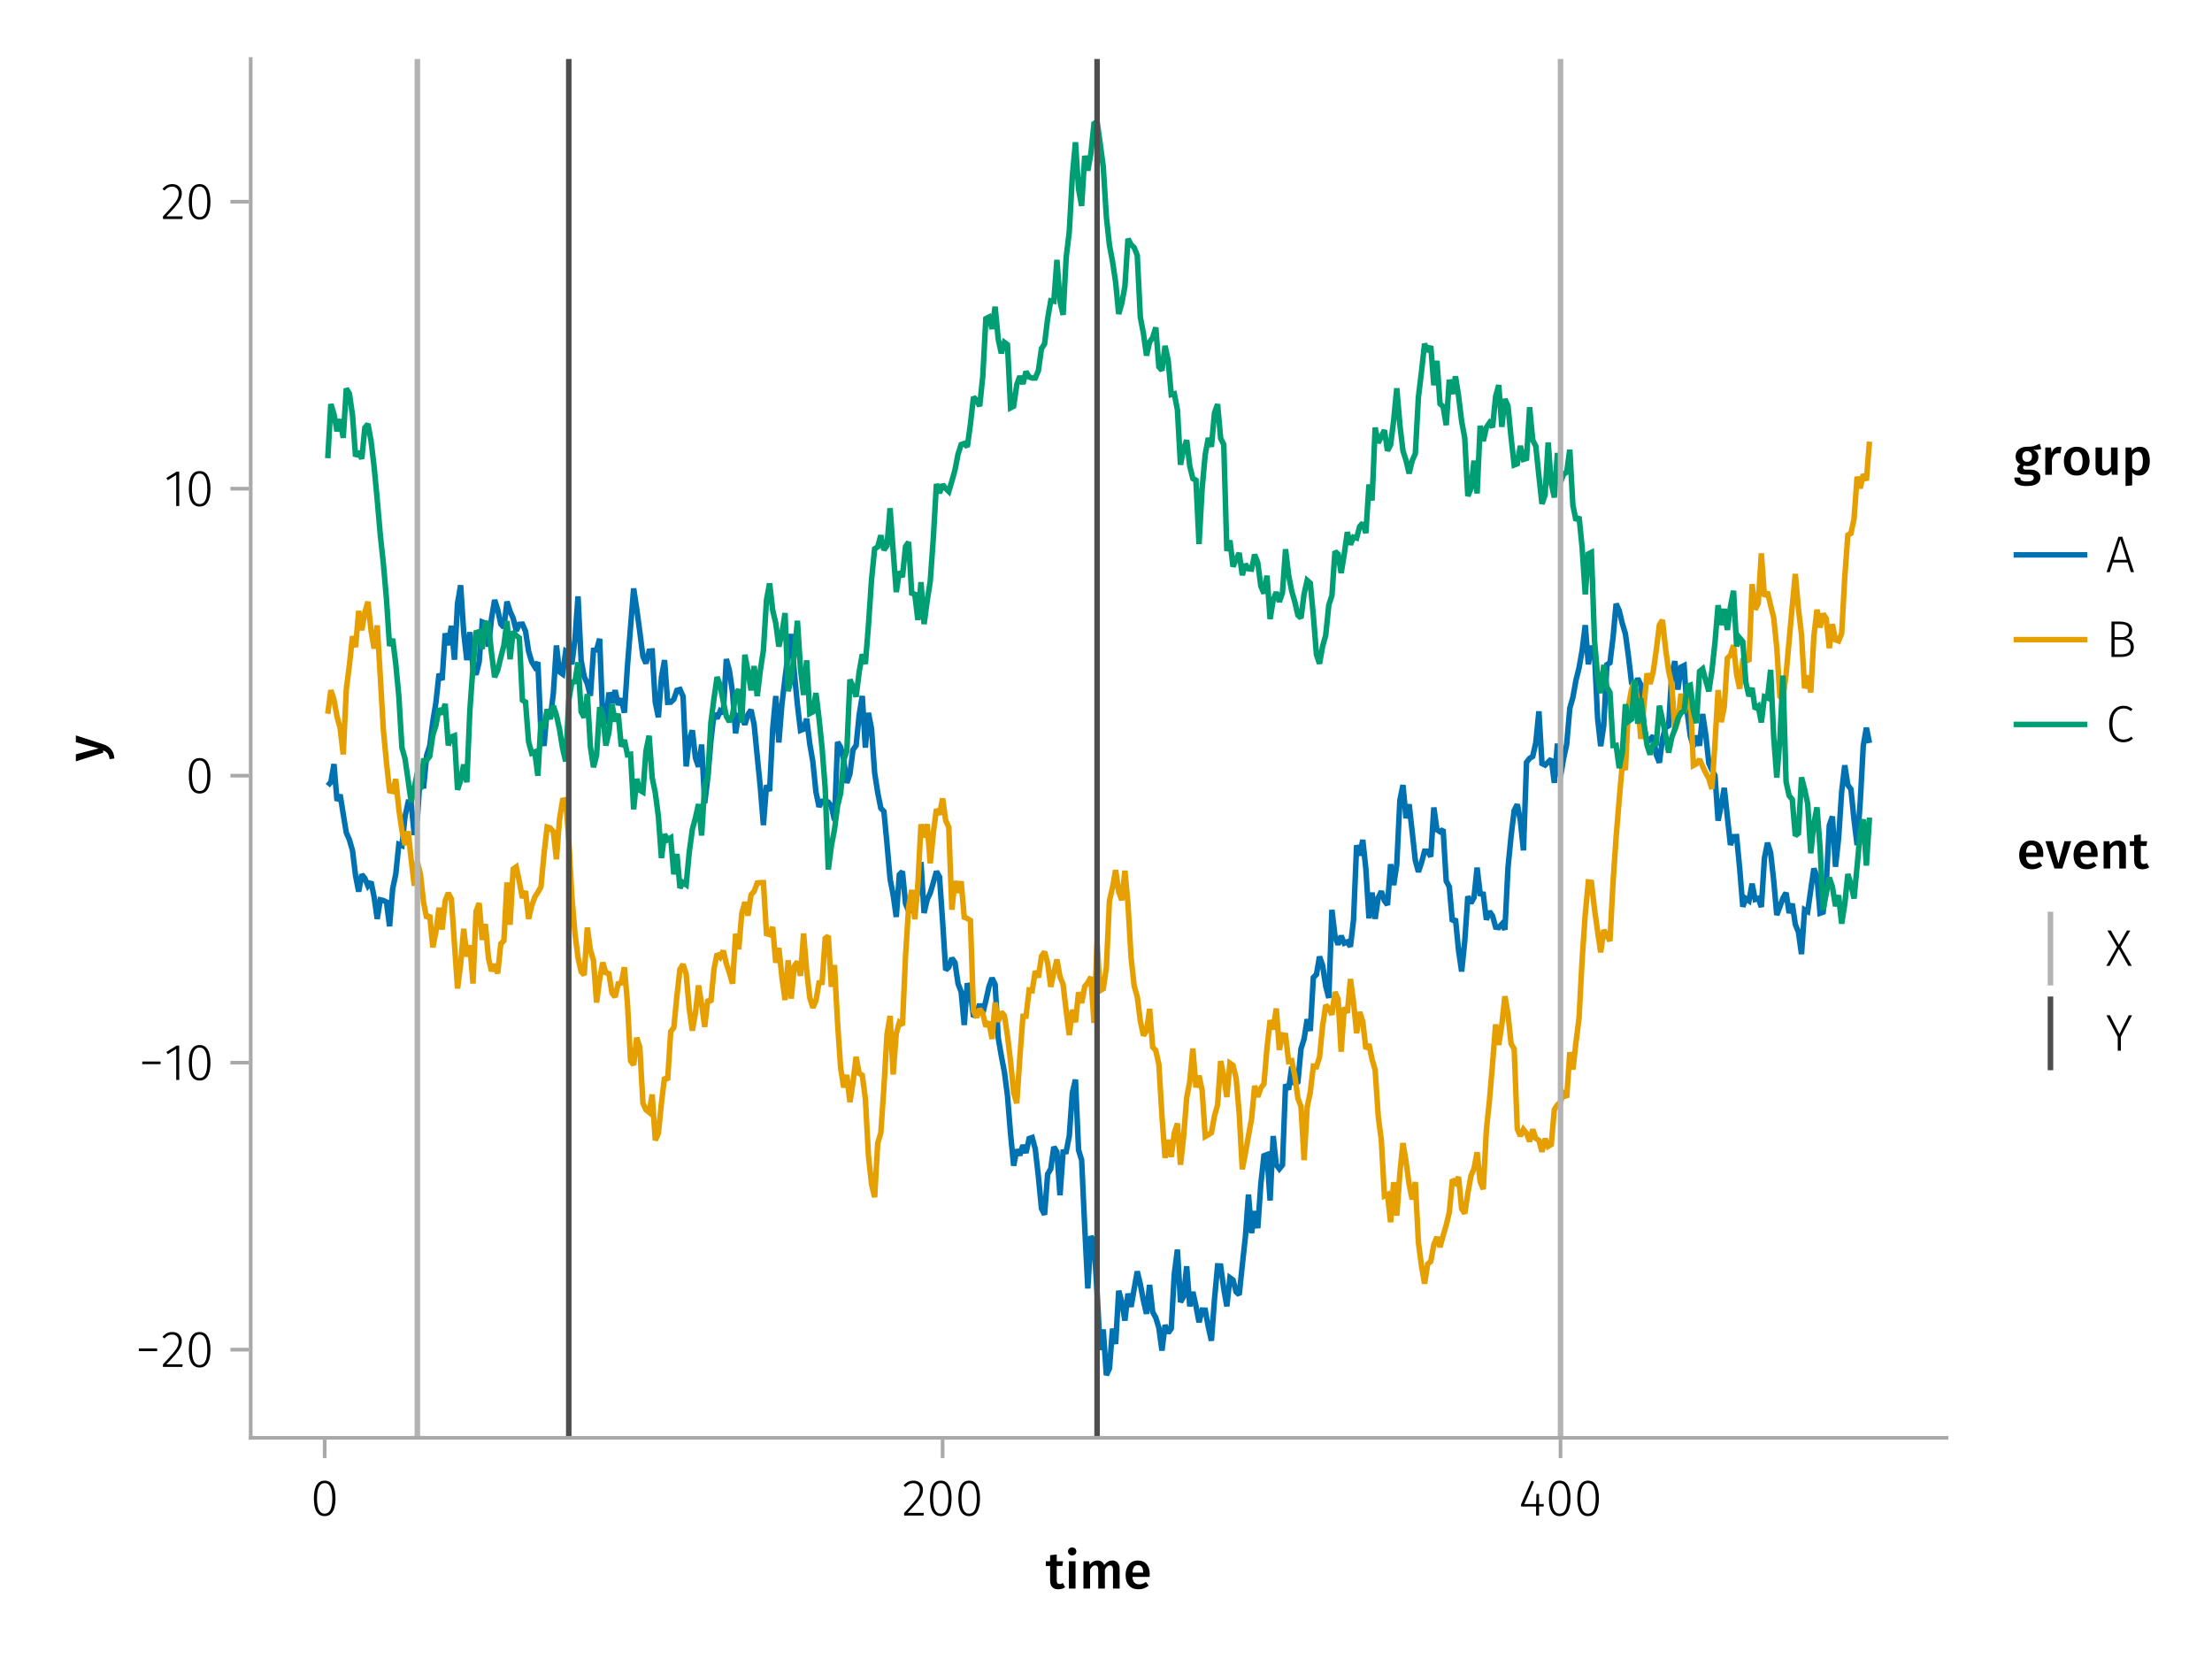 <?xml version="1.0" encoding="UTF-8"?>
<svg xmlns="http://www.w3.org/2000/svg" xmlns:xlink="http://www.w3.org/1999/xlink" width="600" height="450" viewBox="0 0 600 450">
<defs>
<g>
<g id="glyph-0-0-689f3e39">
<path d="M 5.312 -0.344 C 5.051 -0.156 4.758 -0.02 4.438 0.062 C 4.125 0.156 3.797 0.203 3.453 0.203 C 2.723 0.203 2.172 0 1.797 -0.406 C 1.422 -0.812 1.234 -1.414 1.234 -2.219 L 1.234 -6.125 L 0.062 -6.125 L 0.062 -7.406 L 1.234 -7.406 L 1.234 -9.047 L 3.031 -9.25 L 3.031 -7.406 L 4.75 -7.406 L 4.562 -6.125 L 3.031 -6.125 L 3.031 -2.25 C 3.031 -1.883 3.094 -1.625 3.219 -1.469 C 3.344 -1.312 3.539 -1.234 3.812 -1.234 C 4.082 -1.234 4.375 -1.32 4.688 -1.5 Z M 5.312 -0.344 "/>
</g>
<g id="glyph-1-0-689f3e39">
<path d="M 2.875 -7.406 L 2.875 0 L 1.078 0 L 1.078 -7.406 Z M 1.969 -11.156 C 2.301 -11.156 2.57 -11.051 2.781 -10.844 C 2.988 -10.633 3.094 -10.375 3.094 -10.062 C 3.094 -9.758 2.988 -9.504 2.781 -9.297 C 2.57 -9.086 2.301 -8.984 1.969 -8.984 C 1.633 -8.984 1.363 -9.086 1.156 -9.297 C 0.945 -9.504 0.844 -9.758 0.844 -10.062 C 0.844 -10.375 0.945 -10.633 1.156 -10.844 C 1.363 -11.051 1.633 -11.156 1.969 -11.156 Z M 1.969 -11.156 "/>
</g>
<g id="glyph-2-0-689f3e39">
<path d="M 8.938 -7.609 C 9.531 -7.609 10.004 -7.406 10.359 -7 C 10.711 -6.594 10.891 -6.047 10.891 -5.359 L 10.891 0 L 9.094 0 L 9.094 -5.078 C 9.094 -5.867 8.82 -6.266 8.281 -6.266 C 8 -6.266 7.75 -6.172 7.531 -5.984 C 7.32 -5.805 7.109 -5.531 6.891 -5.156 L 6.891 0 L 5.094 0 L 5.094 -5.078 C 5.094 -5.867 4.82 -6.266 4.281 -6.266 C 3.988 -6.266 3.734 -6.172 3.516 -5.984 C 3.305 -5.805 3.094 -5.531 2.875 -5.156 L 2.875 0 L 1.078 0 L 1.078 -7.406 L 2.625 -7.406 L 2.766 -6.438 C 3.328 -7.219 4.039 -7.609 4.906 -7.609 C 5.344 -7.609 5.719 -7.5 6.031 -7.281 C 6.344 -7.062 6.566 -6.758 6.703 -6.375 C 7.004 -6.77 7.332 -7.07 7.688 -7.281 C 8.051 -7.5 8.469 -7.609 8.938 -7.609 Z M 8.938 -7.609 "/>
</g>
<g id="glyph-2-1-689f3e39">
<path d="M 7.156 -3.875 C 7.156 -3.781 7.141 -3.539 7.109 -3.156 L 2.469 -3.156 C 2.52 -2.438 2.703 -1.922 3.016 -1.609 C 3.336 -1.297 3.758 -1.141 4.281 -1.141 C 4.613 -1.141 4.922 -1.191 5.203 -1.297 C 5.492 -1.41 5.801 -1.582 6.125 -1.812 L 6.875 -0.781 C 6.051 -0.125 5.133 0.203 4.125 0.203 C 3 0.203 2.129 -0.141 1.516 -0.828 C 0.91 -1.516 0.609 -2.457 0.609 -3.656 C 0.609 -4.406 0.738 -5.082 1 -5.688 C 1.258 -6.289 1.633 -6.758 2.125 -7.094 C 2.625 -7.438 3.211 -7.609 3.891 -7.609 C 4.93 -7.609 5.734 -7.281 6.297 -6.625 C 6.867 -5.969 7.156 -5.051 7.156 -3.875 Z M 5.375 -4.391 C 5.375 -5.691 4.895 -6.344 3.938 -6.344 C 3.5 -6.344 3.156 -6.18 2.906 -5.859 C 2.656 -5.535 2.508 -5.02 2.469 -4.312 L 5.375 -4.312 Z M 5.375 -4.391 "/>
</g>
<g id="glyph-3-0-689f3e39">
<path d="M 3.844 -9.469 C 4.812 -9.469 5.539 -9.055 6.031 -8.234 C 6.531 -7.422 6.781 -6.223 6.781 -4.641 C 6.781 -3.078 6.531 -1.883 6.031 -1.062 C 5.531 -0.25 4.801 0.156 3.844 0.156 C 2.883 0.156 2.156 -0.25 1.656 -1.062 C 1.164 -1.883 0.922 -3.082 0.922 -4.656 C 0.922 -6.238 1.164 -7.438 1.656 -8.25 C 2.156 -9.062 2.883 -9.469 3.844 -9.469 Z M 3.844 -8.797 C 2.457 -8.797 1.766 -7.414 1.766 -4.656 C 1.766 -1.895 2.457 -0.516 3.844 -0.516 C 4.531 -0.516 5.047 -0.848 5.391 -1.516 C 5.742 -2.191 5.922 -3.234 5.922 -4.641 C 5.922 -6.055 5.742 -7.102 5.391 -7.781 C 5.047 -8.457 4.531 -8.797 3.844 -8.797 Z M 3.844 -8.797 "/>
</g>
<g id="glyph-4-0-689f3e39">
<path d="M 3.156 -9.469 C 3.938 -9.469 4.555 -9.238 5.016 -8.781 C 5.484 -8.32 5.719 -7.734 5.719 -7.016 C 5.719 -6.41 5.586 -5.844 5.328 -5.312 C 5.078 -4.781 4.68 -4.195 4.141 -3.562 C 3.609 -2.926 2.742 -1.977 1.547 -0.719 L 5.969 -0.719 L 5.859 0 L 0.609 0 L 0.609 -0.688 C 1.879 -2.051 2.789 -3.062 3.344 -3.719 C 3.906 -4.375 4.301 -4.941 4.531 -5.422 C 4.758 -5.898 4.875 -6.414 4.875 -6.969 C 4.875 -7.52 4.711 -7.957 4.391 -8.281 C 4.066 -8.613 3.641 -8.781 3.109 -8.781 C 2.68 -8.781 2.301 -8.691 1.969 -8.516 C 1.633 -8.336 1.316 -8.07 1.016 -7.719 L 0.469 -8.141 C 0.832 -8.586 1.234 -8.922 1.672 -9.141 C 2.109 -9.359 2.602 -9.469 3.156 -9.469 Z M 3.156 -9.469 "/>
</g>
<g id="glyph-4-1-689f3e39">
<path d="M 3.844 -9.469 C 4.812 -9.469 5.539 -9.055 6.031 -8.234 C 6.531 -7.422 6.781 -6.223 6.781 -4.641 C 6.781 -3.078 6.531 -1.883 6.031 -1.062 C 5.531 -0.25 4.801 0.156 3.844 0.156 C 2.883 0.156 2.156 -0.25 1.656 -1.062 C 1.164 -1.883 0.922 -3.082 0.922 -4.656 C 0.922 -6.238 1.164 -7.438 1.656 -8.25 C 2.156 -9.062 2.883 -9.469 3.844 -9.469 Z M 3.844 -8.797 C 2.457 -8.797 1.766 -7.414 1.766 -4.656 C 1.766 -1.895 2.457 -0.516 3.844 -0.516 C 4.531 -0.516 5.047 -0.848 5.391 -1.516 C 5.742 -2.191 5.922 -3.234 5.922 -4.641 C 5.922 -6.055 5.742 -7.102 5.391 -7.781 C 5.047 -8.457 4.531 -8.797 3.844 -8.797 Z M 3.844 -8.797 "/>
</g>
<g id="glyph-4-2-689f3e39">
<path d="M 7.125 -9.594 L 4.094 -3.75 L 4.094 0 L 3.25 0 L 3.25 -3.734 L 0.188 -9.594 L 1.125 -9.594 L 3.703 -4.5 L 6.234 -9.594 Z M 7.125 -9.594 "/>
</g>
<g id="glyph-5-0-689f3e39">
<path d="M 3.844 -9.469 C 4.812 -9.469 5.539 -9.055 6.031 -8.234 C 6.531 -7.422 6.781 -6.223 6.781 -4.641 C 6.781 -3.078 6.531 -1.883 6.031 -1.062 C 5.531 -0.25 4.801 0.156 3.844 0.156 C 2.883 0.156 2.156 -0.25 1.656 -1.062 C 1.164 -1.883 0.922 -3.082 0.922 -4.656 C 0.922 -6.238 1.164 -7.438 1.656 -8.25 C 2.156 -9.062 2.883 -9.469 3.844 -9.469 Z M 3.844 -8.797 C 2.457 -8.797 1.766 -7.414 1.766 -4.656 C 1.766 -1.895 2.457 -0.516 3.844 -0.516 C 4.531 -0.516 5.047 -0.848 5.391 -1.516 C 5.742 -2.191 5.922 -3.234 5.922 -4.641 C 5.922 -6.055 5.742 -7.102 5.391 -7.781 C 5.047 -8.457 4.531 -8.797 3.844 -8.797 Z M 3.844 -8.797 "/>
</g>
<g id="glyph-6-0-689f3e39">
<path d="M 6.766 -3.125 L 6.766 -2.453 L 5.5 -2.453 L 5.5 0 L 4.703 0 L 4.703 -2.453 L 0.625 -2.453 L 0.625 -3.047 L 3.469 -9.469 L 4.156 -9.188 L 1.5 -3.125 L 4.703 -3.125 L 4.797 -5.859 L 5.5 -5.859 L 5.5 -3.125 Z M 6.766 -3.125 "/>
</g>
<g id="glyph-6-1-689f3e39">
<path d="M 3.844 -9.469 C 4.812 -9.469 5.539 -9.055 6.031 -8.234 C 6.531 -7.422 6.781 -6.223 6.781 -4.641 C 6.781 -3.078 6.531 -1.883 6.031 -1.062 C 5.531 -0.25 4.801 0.156 3.844 0.156 C 2.883 0.156 2.156 -0.25 1.656 -1.062 C 1.164 -1.883 0.922 -3.082 0.922 -4.656 C 0.922 -6.238 1.164 -7.438 1.656 -8.25 C 2.156 -9.062 2.883 -9.469 3.844 -9.469 Z M 3.844 -8.797 C 2.457 -8.797 1.766 -7.414 1.766 -4.656 C 1.766 -1.895 2.457 -0.516 3.844 -0.516 C 4.531 -0.516 5.047 -0.848 5.391 -1.516 C 5.742 -2.191 5.922 -3.234 5.922 -4.641 C 5.922 -6.055 5.742 -7.102 5.391 -7.781 C 5.047 -8.457 4.531 -8.797 3.844 -8.797 Z M 3.844 -8.797 "/>
</g>
<g id="glyph-7-0-689f3e39">
<path d="M 0.031 -4.656 C 0.945 -4.363 1.656 -3.91 2.156 -3.297 C 2.664 -2.691 2.961 -1.863 3.047 -0.812 L 1.75 -0.625 C 1.676 -1.113 1.57 -1.504 1.438 -1.797 C 1.301 -2.086 1.117 -2.32 0.891 -2.5 C 0.672 -2.676 0.375 -2.844 0 -3 L 0 -2.375 L -7.406 -0.031 L -7.406 -1.938 L -1.188 -3.547 L -7.406 -5.219 L -7.406 -7.062 Z M 0.031 -4.656 "/>
</g>
<g id="glyph-8-0-689f3e39">
<path d="M 0.969 -4.281 L 0.969 -5 L 5.938 -5 L 5.938 -4.281 Z M 0.969 -4.281 "/>
</g>
<g id="glyph-8-1-689f3e39">
<path d="M 3.156 -9.469 C 3.938 -9.469 4.555 -9.238 5.016 -8.781 C 5.484 -8.32 5.719 -7.734 5.719 -7.016 C 5.719 -6.41 5.586 -5.844 5.328 -5.312 C 5.078 -4.781 4.68 -4.195 4.141 -3.562 C 3.609 -2.926 2.742 -1.977 1.547 -0.719 L 5.969 -0.719 L 5.859 0 L 0.609 0 L 0.609 -0.688 C 1.879 -2.051 2.789 -3.062 3.344 -3.719 C 3.906 -4.375 4.301 -4.941 4.531 -5.422 C 4.758 -5.898 4.875 -6.414 4.875 -6.969 C 4.875 -7.52 4.711 -7.957 4.391 -8.281 C 4.066 -8.613 3.641 -8.781 3.109 -8.781 C 2.68 -8.781 2.301 -8.691 1.969 -8.516 C 1.633 -8.336 1.316 -8.07 1.016 -7.719 L 0.469 -8.141 C 0.832 -8.586 1.234 -8.922 1.672 -9.141 C 2.109 -9.359 2.602 -9.469 3.156 -9.469 Z M 3.156 -9.469 "/>
</g>
<g id="glyph-8-2-689f3e39">
<path d="M 4.094 -9.312 L 4.094 0 L 3.281 0 L 3.281 -8.406 L 0.984 -6.984 L 0.609 -7.594 L 3.391 -9.312 Z M 4.094 -9.312 "/>
</g>
<g id="glyph-9-0-689f3e39">
<path d="M 4.094 -9.312 L 4.094 0 L 3.281 0 L 3.281 -8.406 L 0.984 -6.984 L 0.609 -7.594 L 3.391 -9.312 Z M 4.094 -9.312 "/>
</g>
<g id="glyph-10-0-689f3e39">
<path d="M 3.844 -9.469 C 4.812 -9.469 5.539 -9.055 6.031 -8.234 C 6.531 -7.422 6.781 -6.223 6.781 -4.641 C 6.781 -3.078 6.531 -1.883 6.031 -1.062 C 5.531 -0.25 4.801 0.156 3.844 0.156 C 2.883 0.156 2.156 -0.25 1.656 -1.062 C 1.164 -1.883 0.922 -3.082 0.922 -4.656 C 0.922 -6.238 1.164 -7.438 1.656 -8.25 C 2.156 -9.062 2.883 -9.469 3.844 -9.469 Z M 3.844 -8.797 C 2.457 -8.797 1.766 -7.414 1.766 -4.656 C 1.766 -1.895 2.457 -0.516 3.844 -0.516 C 4.531 -0.516 5.047 -0.848 5.391 -1.516 C 5.742 -2.191 5.922 -3.234 5.922 -4.641 C 5.922 -6.055 5.742 -7.102 5.391 -7.781 C 5.047 -8.457 4.531 -8.797 3.844 -8.797 Z M 3.844 -8.797 "/>
</g>
<g id="glyph-11-0-689f3e39">
<path d="M 3.156 -9.469 C 3.938 -9.469 4.555 -9.238 5.016 -8.781 C 5.484 -8.32 5.719 -7.734 5.719 -7.016 C 5.719 -6.41 5.586 -5.844 5.328 -5.312 C 5.078 -4.781 4.68 -4.195 4.141 -3.562 C 3.609 -2.926 2.742 -1.977 1.547 -0.719 L 5.969 -0.719 L 5.859 0 L 0.609 0 L 0.609 -0.688 C 1.879 -2.051 2.789 -3.062 3.344 -3.719 C 3.906 -4.375 4.301 -4.941 4.531 -5.422 C 4.758 -5.898 4.875 -6.414 4.875 -6.969 C 4.875 -7.52 4.711 -7.957 4.391 -8.281 C 4.066 -8.613 3.641 -8.781 3.109 -8.781 C 2.68 -8.781 2.301 -8.691 1.969 -8.516 C 1.633 -8.336 1.316 -8.07 1.016 -7.719 L 0.469 -8.141 C 0.832 -8.586 1.234 -8.922 1.672 -9.141 C 2.109 -9.359 2.602 -9.469 3.156 -9.469 Z M 3.156 -9.469 "/>
</g>
<g id="glyph-12-0-689f3e39">
<path d="M 3.844 -9.469 C 4.812 -9.469 5.539 -9.055 6.031 -8.234 C 6.531 -7.422 6.781 -6.223 6.781 -4.641 C 6.781 -3.078 6.531 -1.883 6.031 -1.062 C 5.531 -0.25 4.801 0.156 3.844 0.156 C 2.883 0.156 2.156 -0.25 1.656 -1.062 C 1.164 -1.883 0.922 -3.082 0.922 -4.656 C 0.922 -6.238 1.164 -7.438 1.656 -8.25 C 2.156 -9.062 2.883 -9.469 3.844 -9.469 Z M 3.844 -8.797 C 2.457 -8.797 1.766 -7.414 1.766 -4.656 C 1.766 -1.895 2.457 -0.516 3.844 -0.516 C 4.531 -0.516 5.047 -0.848 5.391 -1.516 C 5.742 -2.191 5.922 -3.234 5.922 -4.641 C 5.922 -6.055 5.742 -7.102 5.391 -7.781 C 5.047 -8.457 4.531 -8.797 3.844 -8.797 Z M 3.844 -8.797 "/>
</g>
<g id="glyph-13-0-689f3e39">
<path d="M 7.516 -7.016 C 7.035 -6.848 6.32 -6.766 5.375 -6.766 C 5.832 -6.555 6.172 -6.301 6.391 -6 C 6.609 -5.695 6.719 -5.316 6.719 -4.859 C 6.719 -4.367 6.598 -3.938 6.359 -3.562 C 6.117 -3.195 5.77 -2.906 5.312 -2.688 C 4.863 -2.469 4.336 -2.359 3.734 -2.359 C 3.398 -2.359 3.109 -2.398 2.859 -2.484 C 2.648 -2.336 2.547 -2.156 2.547 -1.938 C 2.547 -1.582 2.844 -1.406 3.438 -1.406 L 4.578 -1.406 C 5.117 -1.406 5.594 -1.316 6 -1.141 C 6.406 -0.961 6.719 -0.711 6.938 -0.391 C 7.164 -0.078 7.281 0.281 7.281 0.688 C 7.281 1.438 6.961 2.016 6.328 2.422 C 5.691 2.836 4.773 3.047 3.578 3.047 C 2.723 3.047 2.051 2.957 1.562 2.781 C 1.07 2.602 0.723 2.348 0.516 2.016 C 0.305 1.68 0.203 1.254 0.203 0.734 L 1.812 0.734 C 1.812 0.992 1.859 1.195 1.953 1.344 C 2.055 1.488 2.238 1.598 2.5 1.672 C 2.758 1.754 3.129 1.797 3.609 1.797 C 4.297 1.797 4.773 1.707 5.047 1.531 C 5.328 1.363 5.469 1.125 5.469 0.812 C 5.469 0.531 5.359 0.312 5.141 0.156 C 4.93 0.008 4.625 -0.062 4.219 -0.062 L 3.094 -0.062 C 2.395 -0.062 1.867 -0.195 1.516 -0.469 C 1.16 -0.738 0.984 -1.082 0.984 -1.5 C 0.984 -1.758 1.055 -2.008 1.203 -2.25 C 1.359 -2.5 1.57 -2.707 1.844 -2.875 C 1.395 -3.102 1.066 -3.383 0.859 -3.719 C 0.648 -4.062 0.547 -4.473 0.547 -4.953 C 0.547 -5.484 0.676 -5.945 0.938 -6.344 C 1.195 -6.75 1.555 -7.062 2.016 -7.281 C 2.484 -7.5 3.016 -7.609 3.609 -7.609 C 4.391 -7.598 5.02 -7.66 5.5 -7.797 C 5.988 -7.93 6.508 -8.145 7.062 -8.438 Z M 3.641 -6.391 C 3.234 -6.391 2.914 -6.258 2.688 -6 C 2.469 -5.75 2.359 -5.41 2.359 -4.984 C 2.359 -4.535 2.473 -4.18 2.703 -3.922 C 2.93 -3.66 3.254 -3.531 3.672 -3.531 C 4.098 -3.531 4.422 -3.656 4.641 -3.906 C 4.867 -4.164 4.984 -4.531 4.984 -5 C 4.984 -5.926 4.535 -6.391 3.641 -6.391 Z M 3.641 -6.391 "/>
</g>
<g id="glyph-13-1-689f3e39">
<path d="M 7 0 L 5.453 0 L 5.344 -1.031 C 5.07 -0.613 4.754 -0.301 4.391 -0.094 C 4.023 0.102 3.586 0.203 3.078 0.203 C 2.422 0.203 1.91 0 1.547 -0.406 C 1.191 -0.812 1.016 -1.375 1.016 -2.094 L 1.016 -7.406 L 2.797 -7.406 L 2.797 -2.312 C 2.797 -1.895 2.867 -1.594 3.016 -1.406 C 3.16 -1.227 3.391 -1.141 3.703 -1.141 C 4.273 -1.141 4.773 -1.492 5.203 -2.203 L 5.203 -7.406 L 7 -7.406 Z M 7 0 "/>
</g>
<g id="glyph-14-0-689f3e39">
<path d="M 4.734 -7.609 C 5.004 -7.609 5.25 -7.57 5.469 -7.5 L 5.172 -5.766 C 4.941 -5.828 4.723 -5.859 4.516 -5.859 C 4.066 -5.859 3.719 -5.695 3.469 -5.375 C 3.219 -5.062 3.02 -4.586 2.875 -3.953 L 2.875 0 L 1.078 0 L 1.078 -7.406 L 2.625 -7.406 L 2.797 -5.953 C 2.973 -6.484 3.227 -6.891 3.562 -7.172 C 3.906 -7.461 4.297 -7.609 4.734 -7.609 Z M 4.734 -7.609 "/>
</g>
<g id="glyph-14-1-689f3e39">
<path d="M 4.906 -7.609 C 5.844 -7.609 6.535 -7.27 6.984 -6.594 C 7.43 -5.914 7.656 -4.957 7.656 -3.719 C 7.656 -2.957 7.539 -2.281 7.312 -1.688 C 7.082 -1.094 6.742 -0.629 6.297 -0.297 C 5.859 0.035 5.336 0.203 4.734 0.203 C 3.953 0.203 3.332 -0.066 2.875 -0.609 L 2.875 2.859 L 1.078 3.047 L 1.078 -7.406 L 2.641 -7.406 L 2.75 -6.5 C 3.031 -6.875 3.359 -7.148 3.734 -7.328 C 4.109 -7.516 4.5 -7.609 4.906 -7.609 Z M 4.234 -1.156 C 5.266 -1.156 5.781 -2.004 5.781 -3.703 C 5.781 -4.609 5.66 -5.258 5.422 -5.656 C 5.191 -6.062 4.844 -6.266 4.375 -6.266 C 4.082 -6.266 3.805 -6.172 3.547 -5.984 C 3.285 -5.805 3.062 -5.566 2.875 -5.266 L 2.875 -1.938 C 3.219 -1.414 3.672 -1.156 4.234 -1.156 Z M 4.234 -1.156 "/>
</g>
<g id="glyph-15-0-689f3e39">
<path d="M 4.109 -7.609 C 5.191 -7.609 6.039 -7.258 6.656 -6.562 C 7.27 -5.875 7.578 -4.922 7.578 -3.703 C 7.578 -2.93 7.438 -2.25 7.156 -1.656 C 6.875 -1.062 6.473 -0.602 5.953 -0.281 C 5.43 0.039 4.812 0.203 4.094 0.203 C 3 0.203 2.145 -0.141 1.531 -0.828 C 0.914 -1.523 0.609 -2.484 0.609 -3.703 C 0.609 -4.484 0.742 -5.164 1.016 -5.75 C 1.297 -6.344 1.703 -6.801 2.234 -7.125 C 2.766 -7.445 3.391 -7.609 4.109 -7.609 Z M 4.109 -6.266 C 3.023 -6.266 2.484 -5.41 2.484 -3.703 C 2.484 -2.828 2.617 -2.18 2.891 -1.766 C 3.16 -1.348 3.562 -1.141 4.094 -1.141 C 4.625 -1.141 5.02 -1.348 5.281 -1.766 C 5.551 -2.191 5.688 -2.836 5.688 -3.703 C 5.688 -4.578 5.551 -5.223 5.281 -5.641 C 5.02 -6.055 4.629 -6.266 4.109 -6.266 Z M 4.109 -6.266 "/>
</g>
<g id="glyph-16-0-689f3e39">
<path d="M 6.797 0 L 5.953 -2.625 L 1.922 -2.625 L 1.078 0 L 0.219 0 L 3.438 -9.594 L 4.484 -9.594 L 7.672 0 Z M 2.156 -3.328 L 5.719 -3.328 L 3.953 -8.906 Z M 2.156 -3.328 "/>
</g>
<g id="glyph-16-1-689f3e39">
<path d="M 5.406 -5.078 C 6.062 -5.004 6.594 -4.773 7 -4.391 C 7.406 -4.004 7.609 -3.426 7.609 -2.656 C 7.609 -1.758 7.305 -1.094 6.703 -0.656 C 6.098 -0.219 5.254 0 4.172 0 L 1.547 0 L 1.547 -9.594 L 3.703 -9.594 C 4.805 -9.594 5.66 -9.391 6.266 -8.984 C 6.867 -8.586 7.172 -7.992 7.172 -7.203 C 7.172 -6.609 7.008 -6.129 6.688 -5.766 C 6.363 -5.398 5.938 -5.172 5.406 -5.078 Z M 2.391 -8.891 L 2.391 -5.375 L 4.328 -5.375 C 4.922 -5.375 5.398 -5.531 5.766 -5.844 C 6.129 -6.156 6.312 -6.586 6.312 -7.141 C 6.312 -7.766 6.098 -8.211 5.672 -8.484 C 5.254 -8.754 4.625 -8.891 3.781 -8.891 Z M 4.172 -0.703 C 5.891 -0.703 6.75 -1.352 6.75 -2.656 C 6.75 -3.352 6.535 -3.867 6.109 -4.203 C 5.68 -4.535 5.117 -4.703 4.422 -4.703 L 2.391 -4.703 L 2.391 -0.703 Z M 4.172 -0.703 "/>
</g>
<g id="glyph-16-2-689f3e39">
<path d="M 4.797 -9.75 C 5.328 -9.75 5.773 -9.676 6.141 -9.531 C 6.516 -9.383 6.891 -9.16 7.266 -8.859 L 6.812 -8.297 C 6.488 -8.555 6.176 -8.742 5.875 -8.859 C 5.582 -8.973 5.242 -9.031 4.859 -9.031 C 3.953 -9.031 3.219 -8.68 2.656 -7.984 C 2.094 -7.297 1.812 -6.234 1.812 -4.797 C 1.812 -3.867 1.941 -3.086 2.203 -2.453 C 2.461 -1.816 2.816 -1.348 3.266 -1.047 C 3.723 -0.742 4.238 -0.594 4.812 -0.594 C 5.27 -0.594 5.656 -0.66 5.969 -0.797 C 6.289 -0.93 6.613 -1.129 6.938 -1.391 L 7.375 -0.844 C 6.676 -0.176 5.812 0.156 4.781 0.156 C 4.039 0.156 3.379 -0.035 2.797 -0.422 C 2.211 -0.805 1.754 -1.367 1.422 -2.109 C 1.086 -2.848 0.922 -3.742 0.922 -4.797 C 0.922 -5.859 1.094 -6.758 1.438 -7.5 C 1.781 -8.238 2.242 -8.797 2.828 -9.172 C 3.41 -9.555 4.066 -9.75 4.797 -9.75 Z M 4.797 -9.75 "/>
</g>
<g id="glyph-16-3-689f3e39">
<path d="M 4.062 -5.188 L 7.062 0 L 6.109 0 L 3.562 -4.609 L 1.047 0 L 0.141 0 L 3.062 -5.156 L 0.438 -9.594 L 1.391 -9.594 L 3.562 -5.719 L 5.75 -9.594 L 6.656 -9.594 Z M 4.062 -5.188 "/>
</g>
<g id="glyph-17-0-689f3e39">
<path d="M 7.156 -3.875 C 7.156 -3.781 7.141 -3.539 7.109 -3.156 L 2.469 -3.156 C 2.52 -2.438 2.703 -1.922 3.016 -1.609 C 3.336 -1.297 3.758 -1.141 4.281 -1.141 C 4.613 -1.141 4.922 -1.191 5.203 -1.297 C 5.492 -1.41 5.801 -1.582 6.125 -1.812 L 6.875 -0.781 C 6.051 -0.125 5.133 0.203 4.125 0.203 C 3 0.203 2.129 -0.141 1.516 -0.828 C 0.91 -1.516 0.609 -2.457 0.609 -3.656 C 0.609 -4.406 0.738 -5.082 1 -5.688 C 1.258 -6.289 1.633 -6.758 2.125 -7.094 C 2.625 -7.438 3.211 -7.609 3.891 -7.609 C 4.93 -7.609 5.734 -7.281 6.297 -6.625 C 6.867 -5.969 7.156 -5.051 7.156 -3.875 Z M 5.375 -4.391 C 5.375 -5.691 4.895 -6.344 3.938 -6.344 C 3.5 -6.344 3.156 -6.18 2.906 -5.859 C 2.656 -5.535 2.508 -5.02 2.469 -4.312 L 5.375 -4.312 Z M 5.375 -4.391 "/>
</g>
<g id="glyph-17-1-689f3e39">
<path d="M 7.031 -7.406 L 4.625 0 L 2.484 0 L 0.031 -7.406 L 1.969 -7.406 L 3.562 -1.438 L 5.188 -7.406 Z M 7.031 -7.406 "/>
</g>
<g id="glyph-17-2-689f3e39">
<path d="M 5.312 -0.344 C 5.051 -0.156 4.758 -0.02 4.438 0.062 C 4.125 0.156 3.797 0.203 3.453 0.203 C 2.723 0.203 2.172 0 1.797 -0.406 C 1.422 -0.812 1.234 -1.414 1.234 -2.219 L 1.234 -6.125 L 0.062 -6.125 L 0.062 -7.406 L 1.234 -7.406 L 1.234 -9.047 L 3.031 -9.25 L 3.031 -7.406 L 4.75 -7.406 L 4.562 -6.125 L 3.031 -6.125 L 3.031 -2.25 C 3.031 -1.883 3.094 -1.625 3.219 -1.469 C 3.344 -1.312 3.539 -1.234 3.812 -1.234 C 4.082 -1.234 4.375 -1.32 4.688 -1.5 Z M 5.312 -0.344 "/>
</g>
<g id="glyph-18-0-689f3e39">
<path d="M 5.031 -7.609 C 5.688 -7.609 6.195 -7.41 6.562 -7.016 C 6.938 -6.617 7.125 -6.066 7.125 -5.359 L 7.125 0 L 5.328 0 L 5.328 -5.078 C 5.328 -5.516 5.25 -5.82 5.094 -6 C 4.945 -6.176 4.723 -6.266 4.422 -6.266 C 4.117 -6.266 3.844 -6.172 3.594 -5.984 C 3.344 -5.797 3.102 -5.52 2.875 -5.156 L 2.875 0 L 1.078 0 L 1.078 -7.406 L 2.625 -7.406 L 2.766 -6.438 C 3.379 -7.219 4.133 -7.609 5.031 -7.609 Z M 5.031 -7.609 "/>
</g>
</g>
<clipPath id="clip-0-689f3e39">
<path clip-rule="nonzero" d="M 112 16 L 114 16 L 114 390 L 112 390 Z M 112 16 "/>
</clipPath>
<clipPath id="clip-1-689f3e39">
<path clip-rule="nonzero" d="M 422 16 L 425 16 L 425 390 L 422 390 Z M 422 16 "/>
</clipPath>
<clipPath id="clip-2-689f3e39">
<path clip-rule="nonzero" d="M 153 16 L 156 16 L 156 390 L 153 390 Z M 153 16 "/>
</clipPath>
<clipPath id="clip-3-689f3e39">
<path clip-rule="nonzero" d="M 296 16 L 299 16 L 299 390 L 296 390 Z M 296 16 "/>
</clipPath>
</defs>
<rect x="-60" y="-45" width="720" height="540" fill="rgb(100%, 100%, 100%)" fill-opacity="1"/>
<path fill-rule="nonzero" fill="rgb(100%, 100%, 100%)" fill-opacity="1" d="M 68 390 L 528 390 L 528 16 L 68 16 Z M 68 390 "/>
<g fill="rgb(0%, 0%, 0%)" fill-opacity="1">
<use xlink:href="#glyph-0-0-689f3e39" x="283.608" y="430.89"/>
</g>
<g fill="rgb(0%, 0%, 0%)" fill-opacity="1">
<use xlink:href="#glyph-1-0-689f3e39" x="288.858" y="430.89"/>
</g>
<g fill="rgb(0%, 0%, 0%)" fill-opacity="1">
<use xlink:href="#glyph-2-0-689f3e39" x="292.806" y="430.89"/>
</g>
<g fill="rgb(0%, 0%, 0%)" fill-opacity="1">
<use xlink:href="#glyph-2-1-689f3e39" x="304.706" y="430.89"/>
</g>
<g fill="rgb(0%, 0%, 0%)" fill-opacity="1">
<use xlink:href="#glyph-3-0-689f3e39" x="84.221" y="411.09"/>
</g>
<g fill="rgb(0%, 0%, 0%)" fill-opacity="1">
<use xlink:href="#glyph-4-0-689f3e39" x="244.626" y="411.09"/>
</g>
<g fill="rgb(0%, 0%, 0%)" fill-opacity="1">
<use xlink:href="#glyph-4-1-689f3e39" x="251.332" y="411.09"/>
</g>
<g fill="rgb(0%, 0%, 0%)" fill-opacity="1">
<use xlink:href="#glyph-5-0-689f3e39" x="259.032" y="411.09"/>
</g>
<g fill="rgb(0%, 0%, 0%)" fill-opacity="1">
<use xlink:href="#glyph-6-0-689f3e39" x="411.961" y="411.09"/>
</g>
<g fill="rgb(0%, 0%, 0%)" fill-opacity="1">
<use xlink:href="#glyph-6-1-689f3e39" x="419.213" y="411.09"/>
</g>
<g fill="rgb(0%, 0%, 0%)" fill-opacity="1">
<use xlink:href="#glyph-6-1-689f3e39" x="426.913" y="411.09"/>
</g>
<g fill="rgb(0%, 0%, 0%)" fill-opacity="1">
<use xlink:href="#glyph-7-0-689f3e39" x="27.982" y="206.542"/>
</g>
<g fill="rgb(0%, 0%, 0%)" fill-opacity="1">
<use xlink:href="#glyph-8-0-689f3e39" x="36.692" y="370.776"/>
</g>
<g fill="rgb(0%, 0%, 0%)" fill-opacity="1">
<use xlink:href="#glyph-8-1-689f3e39" x="43.594" y="370.776"/>
</g>
<g fill="rgb(0%, 0%, 0%)" fill-opacity="1">
<use xlink:href="#glyph-4-1-689f3e39" x="50.3" y="370.776"/>
</g>
<g fill="rgb(0%, 0%, 0%)" fill-opacity="1">
<use xlink:href="#glyph-8-0-689f3e39" x="37.616" y="292.933"/>
</g>
<g fill="rgb(0%, 0%, 0%)" fill-opacity="1">
<use xlink:href="#glyph-8-2-689f3e39" x="44.518" y="292.933"/>
</g>
<g fill="rgb(0%, 0%, 0%)" fill-opacity="1">
<use xlink:href="#glyph-4-1-689f3e39" x="50.3" y="292.933"/>
</g>
<g fill="rgb(0%, 0%, 0%)" fill-opacity="1">
<use xlink:href="#glyph-4-1-689f3e39" x="50.3" y="215.089"/>
</g>
<g fill="rgb(0%, 0%, 0%)" fill-opacity="1">
<use xlink:href="#glyph-9-0-689f3e39" x="44.518" y="137.246"/>
</g>
<g fill="rgb(0%, 0%, 0%)" fill-opacity="1">
<use xlink:href="#glyph-10-0-689f3e39" x="50.3" y="137.246"/>
</g>
<g fill="rgb(0%, 0%, 0%)" fill-opacity="1">
<use xlink:href="#glyph-11-0-689f3e39" x="43.594" y="59.403"/>
</g>
<g fill="rgb(0%, 0%, 0%)" fill-opacity="1">
<use xlink:href="#glyph-12-0-689f3e39" x="50.3" y="59.403"/>
</g>
<path fill="none" stroke-width="1.5" stroke-linecap="butt" stroke-linejoin="miter" stroke="rgb(0%, 44.706%, 69.804%)" stroke-opacity="1" stroke-miterlimit="2" d="M 88.91 213.117 L 89.746 212.156 L 90.586 207.258 L 91.422 217.211 L 92.262 215.562 L 93.098 220.816 L 93.938 225.887 L 94.773 227.77 L 95.613 230.723 L 96.453 237.582 L 97.289 241.848 L 98.129 237.207 L 98.965 238.242 L 99.805 240.273 L 100.641 239.195 L 101.48 243.293 L 102.316 249.238 L 103.156 244.07 L 103.992 244.25 L 104.832 244.676 L 105.668 251.25 L 106.508 241.094 L 107.348 237.094 L 108.184 229.039 L 109.023 229.383 L 109.859 221.484 L 110.699 217.664 L 111.535 217.922 L 112.375 226.492 L 113.211 222.086 L 114.051 209.133 L 114.887 213.855 L 115.727 204.871 L 116.562 202.363 L 117.402 195.688 L 118.242 190.559 L 119.078 182.754 L 119.918 184.453 L 120.754 171.793 L 121.594 174.992 L 122.43 169.77 L 123.27 178.949 L 124.105 163.664 L 124.945 158.75 L 125.781 171.547 L 126.621 179.055 L 127.457 171.469 L 128.297 181.223 L 129.137 182.984 L 129.973 179.488 L 130.812 168.719 L 131.648 169.062 L 132.488 175.391 L 133.324 167.758 L 134.164 162.742 L 135 165.363 L 135.84 169.266 L 136.676 170.184 L 137.516 163.184 L 138.352 165.809 L 139.191 167.68 L 140.031 171.105 L 140.867 169.355 L 141.707 169.301 L 142.543 171.199 L 143.383 176.668 L 144.219 179.484 L 145.059 180.871 L 145.895 179.637 L 146.734 198.848 L 147.57 202.309 L 148.41 192.395 L 149.246 195.008 L 150.086 188.133 L 150.926 175.082 L 151.762 182.234 L 152.602 182.84 L 153.438 176.695 L 154.277 177.309 L 155.113 180.184 L 155.953 173.379 L 156.789 161.762 L 157.629 179.125 L 158.465 183.547 L 159.305 185.434 L 160.141 188.73 L 160.98 176.391 L 161.82 176.297 L 162.656 173.277 L 163.496 195.332 L 164.332 195.652 L 165.172 187.863 L 166.008 190.734 L 166.848 187.227 L 167.684 191.195 L 168.523 189.48 L 169.359 193.32 L 170.199 180.594 L 171.035 170.078 L 171.875 159.617 L 172.715 165.215 L 173.551 171.406 L 174.391 178.055 L 175.227 179.938 L 176.066 176.641 L 176.902 176.578 L 177.742 190.438 L 178.578 194.551 L 179.418 183.684 L 180.254 179.059 L 181.094 190.508 L 181.93 190.473 L 182.77 189.684 L 183.609 187.25 L 184.445 187.02 L 185.285 188.895 L 186.121 207.887 L 186.961 200.562 L 187.797 198.121 L 188.637 205.59 L 189.473 207.977 L 190.312 201.961 L 191.148 217.848 L 191.988 210.906 L 192.824 201.035 L 193.664 193.57 L 194.504 194.898 L 195.34 192.855 L 196.18 193.434 L 197.016 178.773 L 197.855 181.902 L 198.691 187.766 L 199.531 198.922 L 200.367 193.531 L 201.207 194.391 L 202.043 196.547 L 202.883 193.789 L 203.719 192.555 L 204.559 196.57 L 205.398 205.148 L 206.234 213.539 L 207.074 223.816 L 207.91 213.004 L 208.75 214.555 L 209.586 197.824 L 210.426 188.797 L 211.262 201.395 L 212.102 190.922 L 212.938 183.934 L 213.777 177.273 L 214.613 171.98 L 215.453 182.422 L 216.293 191.105 L 217.129 198.105 L 217.969 197.77 L 218.805 194.977 L 219.645 201.723 L 220.48 206.605 L 221.32 214.816 L 222.156 218.828 L 222.996 217.34 L 223.832 217.273 L 224.672 217.582 L 225.508 218.719 L 226.348 222.477 L 227.188 201.289 L 228.023 202.703 L 228.863 206.184 L 229.699 212.355 L 230.539 209.93 L 231.375 203.387 L 232.215 202.219 L 233.051 193.902 L 233.891 188.777 L 234.727 202.793 L 235.566 193.375 L 236.402 197.703 L 237.242 209.594 L 238.082 214.992 L 238.918 219.211 L 239.758 220.113 L 240.594 228.875 L 241.434 238.418 L 242.27 242.75 L 243.109 248.715 L 243.945 237.246 L 244.785 236.402 L 245.621 245.09 L 246.461 247.121 L 247.297 246.914 L 248.137 246.328 L 248.977 241.156 L 249.812 233.844 L 250.652 247.648 L 251.488 244.035 L 252.328 242.195 L 253.164 239.398 L 254.004 236.379 L 254.84 237.871 L 255.68 249.902 L 256.516 263.121 L 257.355 262.352 L 258.191 259.91 L 259.031 261.082 L 259.871 266.809 L 260.707 269.008 L 261.547 278.027 L 262.383 266.715 L 263.223 269.152 L 264.059 275.777 L 264.898 274.969 L 265.734 272.344 L 266.574 274.902 L 267.41 271.461 L 268.25 267.621 L 269.086 265.297 L 269.926 267.051 L 270.766 281.484 L 271.602 286.375 L 272.441 290.773 L 273.277 297.195 L 274.117 307.629 L 274.953 316.188 L 275.793 311.832 L 276.629 313.352 L 277.469 310.621 L 278.305 312.715 L 279.145 308.848 L 279.98 308.562 L 280.82 311.668 L 281.66 319.109 L 282.496 327.801 L 283.336 329.465 L 284.172 318.492 L 285.012 317.047 L 285.848 311.098 L 286.688 312.477 L 287.523 324.207 L 288.363 312.469 L 289.199 312.391 L 290.039 308.109 L 290.875 296.406 L 291.715 292.84 L 292.555 311.93 L 293.391 314.652 L 294.23 332.875 L 295.066 349.5 L 295.906 335.305 L 296.742 336.996 L 297.582 350.43 L 298.418 366.18 L 299.258 360.613 L 300.094 373 L 300.934 371.195 L 301.77 360.398 L 302.609 364.551 L 303.445 350.109 L 304.285 353.148 L 305.125 358.211 L 305.961 350.891 L 306.801 354.473 L 307.637 349.59 L 308.477 344.871 L 309.312 348.359 L 310.152 352.793 L 310.988 356.367 L 311.828 348.523 L 312.664 355.867 L 313.504 357.422 L 314.34 360.152 L 315.18 366.332 L 316.02 359.422 L 316.855 361.562 L 317.695 360.375 L 318.531 345.547 L 319.371 338.953 L 320.207 353.184 L 321.047 351.688 L 321.883 343.473 L 322.723 354.344 L 323.559 350.43 L 324.398 354.246 L 325.234 358.645 L 326.074 355.359 L 326.914 355.387 L 327.75 359.895 L 328.59 363.664 L 329.426 352.43 L 330.266 343.363 L 331.102 343.402 L 331.941 349.566 L 332.777 354.332 L 333.617 346.586 L 334.453 347.195 L 335.293 350.414 L 336.129 351.203 L 336.969 343.172 L 337.809 335.516 L 338.645 324.031 L 339.484 334.473 L 340.32 328.516 L 341.16 333.129 L 341.996 321.176 L 342.836 313.5 L 343.672 313.191 L 344.512 325.629 L 345.348 308.148 L 346.188 315.98 L 347.023 317.051 L 347.863 316 L 348.703 294.141 L 349.539 295.555 L 350.379 289.328 L 351.215 294.195 L 352.055 293.484 L 352.891 284.508 L 353.73 281.828 L 354.566 276.477 L 355.406 279.637 L 356.242 265.152 L 357.082 264.332 L 357.918 259.488 L 358.758 261.855 L 359.598 267.504 L 360.434 270.691 L 361.273 246.797 L 362.109 253.918 L 362.949 256.219 L 363.785 253.848 L 364.625 255.836 L 365.461 255.496 L 366.301 256.754 L 367.137 249.586 L 367.977 229.281 L 368.812 232.043 L 369.652 227.816 L 370.492 235.727 L 371.328 249.105 L 372.168 242.098 L 373.004 249.227 L 373.844 243.492 L 374.68 241.777 L 375.52 244.316 L 376.355 245.441 L 377.195 234.414 L 378.031 240.082 L 378.871 234.484 L 379.707 217.09 L 380.547 212.945 L 381.387 221.941 L 382.223 218.172 L 383.062 225.656 L 383.898 233.355 L 384.738 236.496 L 385.574 234.027 L 386.414 230.887 L 387.25 230.906 L 388.09 232.355 L 388.926 219.031 L 389.766 225.078 L 390.602 225.598 L 391.441 225.008 L 392.281 238.965 L 393.117 240.539 L 393.957 249.984 L 394.793 249.254 L 395.633 257.84 L 396.469 263.516 L 397.309 255.34 L 398.145 243.141 L 398.984 244.98 L 399.82 243.465 L 400.66 235.348 L 401.496 242.426 L 402.336 242.535 L 403.176 249.477 L 404.012 247.23 L 404.852 248.43 L 405.688 251.484 L 406.527 251.605 L 407.363 250.66 L 408.203 252.137 L 409.039 235.336 L 409.879 226.777 L 410.715 219.852 L 411.555 218.195 L 412.391 222.547 L 413.23 230.66 L 414.07 206.781 L 414.906 205.699 L 415.746 205.188 L 416.582 201.465 L 417.422 192.949 L 418.258 207.109 L 419.098 207.523 L 419.934 206.715 L 420.773 205.895 L 421.609 212.34 L 422.449 201.707 L 423.285 210.621 L 424.125 205.715 L 424.965 201.867 L 425.801 192.133 L 426.641 189.203 L 427.477 184.5 L 428.316 181.137 L 429.152 176.41 L 429.992 169.57 L 430.828 180.195 L 431.668 175.211 L 432.504 177.199 L 433.344 194.82 L 434.18 202.398 L 435.02 196.734 L 435.859 180.297 L 436.695 179.789 L 437.535 172.914 L 438.371 163.77 L 439.211 165.637 L 440.047 169.125 L 440.887 171.922 L 441.723 178.07 L 442.562 185.223 L 443.398 186.371 L 444.238 184.02 L 445.074 185.797 L 445.914 197.016 L 446.754 201.238 L 447.59 200.629 L 448.43 199.582 L 449.266 204.73 L 450.105 206.863 L 450.941 200.355 L 451.781 197.355 L 452.617 196.875 L 453.457 182.785 L 454.293 179.34 L 455.133 187.047 L 455.969 180.965 L 456.809 180.535 L 457.648 193.164 L 458.484 199.629 L 459.324 202.531 L 460.16 199.574 L 461 202.273 L 461.836 193.668 L 462.676 199.246 L 463.512 207.004 L 464.352 208.898 L 465.188 210.363 L 466.027 222.602 L 466.863 218.441 L 467.703 213.723 L 468.543 221.555 L 469.379 229.176 L 470.219 226.945 L 471.055 226.914 L 471.895 235.727 L 472.73 245.934 L 473.57 243.746 L 474.406 244.336 L 475.246 239.691 L 476.082 243.957 L 476.922 243.676 L 477.758 246.02 L 478.598 232.777 L 479.438 228.605 L 480.273 231.27 L 481.113 238.809 L 481.949 248.203 L 482.789 245.93 L 483.625 243.602 L 484.465 242.164 L 485.301 247.66 L 486.141 245.117 L 486.977 250.734 L 487.816 252.809 L 488.652 258.801 L 489.492 246.766 L 490.332 247.246 L 491.168 241.363 L 492.008 235.578 L 492.844 237.75 L 493.684 247.711 L 494.52 247.414 L 495.359 239.914 L 496.195 223.883 L 497.035 221.469 L 497.871 235.105 L 498.711 227.426 L 499.547 214.754 L 500.387 207.586 L 501.227 212.918 L 502.062 214.082 L 502.902 222.398 L 503.738 229.227 L 504.578 217.598 L 505.414 202.223 L 506.254 197.391 L 507.09 201.543 "/>
<path fill="none" stroke-width="1.5" stroke-linecap="butt" stroke-linejoin="miter" stroke="rgb(90.196%, 62.353%, 0%)" stroke-opacity="1" stroke-miterlimit="2" d="M 88.91 193.605 L 89.746 187.215 L 90.586 189.777 L 91.422 194.387 L 92.262 197.461 L 93.098 204.633 L 93.938 186.945 L 94.773 180.387 L 95.613 172.582 L 96.453 175.504 L 97.289 165.719 L 98.129 170.953 L 98.965 166.113 L 99.805 163.223 L 100.641 171.008 L 101.48 175.914 L 102.316 169.648 L 103.156 183.555 L 103.992 198.066 L 104.832 206.879 L 105.668 214.5 L 106.508 214.66 L 107.348 211.332 L 108.184 219.488 L 109.023 225.289 L 109.859 229.195 L 110.699 225.504 L 111.535 233.164 L 112.375 240.242 L 113.211 233.727 L 114.051 237.172 L 114.887 244.762 L 115.727 249.039 L 116.562 248.223 L 117.402 256.961 L 118.242 252.742 L 119.078 246.223 L 119.918 252.133 L 120.754 244.348 L 121.594 242.23 L 122.43 243.836 L 123.27 256.078 L 124.105 268.125 L 124.945 261.602 L 125.781 251.93 L 126.621 259.457 L 127.457 256.387 L 128.297 266.777 L 129.137 247.188 L 129.973 244.98 L 130.812 254.945 L 131.648 250.66 L 132.488 259.867 L 133.324 263.418 L 134.164 261.555 L 135 264.047 L 135.84 255.996 L 136.676 255.16 L 137.516 239.363 L 138.352 250.848 L 139.191 235.738 L 140.031 235.137 L 140.867 239.156 L 141.707 243.582 L 142.543 241.715 L 143.383 249.238 L 144.219 245.691 L 145.059 243.352 L 145.895 242.031 L 146.734 240.562 L 147.57 231.547 L 148.41 224.324 L 149.246 224.594 L 150.086 225.57 L 150.926 233.066 L 151.762 222.242 L 152.602 217.09 L 153.438 216.922 L 154.277 227.68 L 155.113 243.125 L 155.953 253.215 L 156.789 259.77 L 157.629 263.547 L 158.465 264.473 L 159.305 251.602 L 160.141 257.633 L 160.98 260.516 L 161.82 271.953 L 162.656 265.566 L 163.496 261.094 L 164.332 263.84 L 165.172 264.121 L 166.008 269.395 L 166.848 270.414 L 167.684 266.836 L 168.523 266.609 L 169.359 262.363 L 170.199 272.117 L 171.035 287.75 L 171.875 288.852 L 172.715 281.477 L 173.551 284.074 L 174.391 299.207 L 175.227 301.051 L 176.066 301.711 L 176.902 296.879 L 177.742 309.293 L 178.578 307.438 L 179.418 299.148 L 180.254 292.25 L 181.094 292.961 L 181.93 279.828 L 182.77 278.723 L 183.609 270.125 L 184.445 262.855 L 185.285 261.59 L 186.121 264.23 L 186.961 273.664 L 187.797 279.562 L 188.637 274.746 L 189.473 267.305 L 190.312 272.367 L 191.148 278.539 L 191.988 271.105 L 192.824 271.816 L 193.664 262.855 L 194.504 258.711 L 195.34 259.641 L 196.18 257.879 L 197.016 261.383 L 197.855 263.883 L 198.691 266.812 L 199.531 253.289 L 200.367 257.496 L 201.207 247.805 L 202.043 244.684 L 202.883 248.359 L 203.719 242.703 L 204.559 241.746 L 205.398 239.516 L 206.234 239.422 L 207.074 239.402 L 207.91 253.262 L 208.75 253.504 L 209.586 251.473 L 210.426 261.148 L 211.262 257.152 L 212.102 265.125 L 212.938 271.262 L 213.777 260.477 L 214.613 270.863 L 215.453 262.07 L 216.293 260.844 L 217.129 264.691 L 217.969 253.215 L 218.805 263.223 L 219.645 270.574 L 220.48 273.336 L 221.32 271.457 L 222.156 266.582 L 222.996 266.473 L 223.832 254.535 L 224.672 253.898 L 225.508 267.676 L 226.348 261.758 L 227.188 277.582 L 228.023 289.695 L 228.863 294.973 L 229.699 291.574 L 230.539 298.953 L 231.375 293.57 L 232.215 286.68 L 233.051 291.172 L 233.891 291.652 L 234.727 298.016 L 235.566 313.527 L 236.402 321.172 L 237.242 324.742 L 238.082 310.051 L 238.918 307.324 L 239.758 294.914 L 240.594 280.652 L 241.434 275.57 L 242.27 291.453 L 243.109 280.324 L 243.945 277.367 L 244.785 278.066 L 245.621 259.363 L 246.461 246.012 L 247.297 241.398 L 248.137 249.332 L 248.977 239.887 L 249.812 223.602 L 250.652 227.133 L 251.488 223.559 L 252.328 234.172 L 253.164 225.922 L 254.004 219.48 L 254.84 220.969 L 255.68 216.574 L 256.516 222.539 L 257.355 224.363 L 258.191 246.754 L 259.031 238.973 L 259.871 242.148 L 260.707 239.055 L 261.547 248.785 L 262.383 249.137 L 263.223 249.66 L 264.059 274.188 L 264.898 275.977 L 265.734 273.688 L 266.574 274.879 L 267.41 278.449 L 268.25 277.148 L 269.086 281.809 L 269.926 271.93 L 270.766 277.16 L 271.602 274.496 L 272.441 275.492 L 273.277 280.977 L 274.117 287.926 L 274.953 296.387 L 275.793 299.25 L 276.629 286.875 L 277.469 275.668 L 278.305 275.645 L 279.145 268.555 L 279.98 268.715 L 280.82 263.395 L 281.66 265.113 L 282.496 259.418 L 283.336 258.172 L 284.172 261.242 L 285.012 267.66 L 285.848 263.773 L 286.688 260.27 L 287.523 264.93 L 288.363 267.004 L 289.199 274.211 L 290.039 280.766 L 290.875 273.902 L 291.715 277.266 L 292.555 269.16 L 293.391 272.062 L 294.23 267.574 L 295.066 266.57 L 295.906 264.992 L 296.742 277.461 L 297.582 255.789 L 298.418 268.68 L 299.258 268.195 L 300.094 262.48 L 300.934 244.336 L 301.77 240.727 L 302.609 236.02 L 303.445 241.895 L 304.285 244.168 L 305.125 236.191 L 305.961 245.188 L 306.801 259.762 L 307.637 267.414 L 308.477 270.34 L 309.312 276.906 L 310.152 280.879 L 310.988 279.625 L 311.828 273.66 L 312.664 284.016 L 313.504 284.918 L 314.34 288.719 L 315.18 302.668 L 316.02 314.078 L 316.855 309.191 L 317.695 313.785 L 318.531 307.324 L 319.371 304.75 L 320.207 315.941 L 321.047 308.363 L 321.883 297.766 L 322.723 293.281 L 323.559 284.418 L 324.398 294.961 L 325.234 291.777 L 326.074 295.723 L 326.914 308.27 L 327.75 307.797 L 328.59 307.262 L 329.426 302.684 L 330.266 299.703 L 331.102 287.816 L 331.941 291.965 L 332.777 297.578 L 333.617 288.395 L 334.453 288.973 L 335.293 292.434 L 336.129 301.965 L 336.969 317.168 L 337.809 312.848 L 338.645 308.051 L 339.484 303.512 L 340.32 294.527 L 341.16 297.523 L 341.996 295.125 L 342.836 294.008 L 343.672 284.219 L 344.512 276.742 L 345.348 279.23 L 346.188 273.547 L 347.023 284.781 L 347.863 280.719 L 348.703 280.852 L 349.539 287.926 L 350.379 287.723 L 351.215 291.805 L 352.055 297.953 L 352.891 300.113 L 353.73 314.691 L 354.566 300.352 L 355.406 296.297 L 356.242 289.203 L 357.082 289.344 L 357.918 286.742 L 358.758 278.27 L 359.598 272.648 L 360.434 273.504 L 361.273 275.234 L 362.109 269.078 L 362.949 271.023 L 363.785 285.277 L 364.625 273.254 L 365.461 274.746 L 366.301 265.547 L 367.137 271.766 L 367.977 280.262 L 368.812 274.516 L 369.652 277.086 L 370.492 284.527 L 371.328 283.254 L 372.168 287.355 L 373.004 290.203 L 373.844 302.809 L 374.68 309.258 L 375.52 324.395 L 376.355 324.008 L 377.195 331.512 L 378.031 320.676 L 378.871 329.727 L 379.707 318.266 L 380.547 310.062 L 381.387 315.039 L 382.223 321.309 L 383.062 325.34 L 383.898 320.633 L 384.738 337.016 L 385.574 343.352 L 386.414 348.184 L 387.25 342.891 L 388.09 342.172 L 388.926 337.605 L 389.766 335.547 L 390.602 338.246 L 391.441 335.184 L 392.281 332.336 L 393.117 328.871 L 393.957 319.961 L 394.793 320.801 L 395.633 319.273 L 396.469 327.867 L 397.309 329.152 L 398.145 323.699 L 398.984 318.988 L 399.82 317 L 400.66 312.562 L 401.496 320.512 L 402.336 322.566 L 403.176 306.461 L 404.012 298.5 L 404.852 288.523 L 405.688 277.867 L 406.527 283.441 L 407.363 277.969 L 408.203 270.234 L 409.039 275.055 L 409.879 283.102 L 410.715 284.516 L 411.555 306.207 L 412.391 308.148 L 413.23 306.355 L 414.07 307.414 L 414.906 309.613 L 415.746 306.355 L 416.582 308.781 L 417.422 309.32 L 418.258 312.418 L 419.098 308.848 L 419.934 310.945 L 420.773 310.441 L 421.609 300.953 L 422.449 299.703 L 423.285 298.859 L 424.125 296.66 L 424.965 297.684 L 425.801 285.418 L 426.641 290.105 L 427.477 282.785 L 428.316 276.137 L 429.152 260.27 L 429.992 248.016 L 430.828 239.23 L 431.668 239.336 L 432.504 246.582 L 433.344 252.605 L 434.18 258.32 L 435.02 252.266 L 435.859 253.715 L 436.695 255.242 L 437.535 239.332 L 438.371 227.031 L 439.211 216.859 L 440.047 207.234 L 440.887 208.832 L 441.723 191.539 L 442.562 186.914 L 443.398 184.777 L 444.238 190.457 L 445.074 200.422 L 445.914 191.5 L 446.754 182.656 L 447.59 185.504 L 448.43 182.184 L 449.266 176.312 L 450.105 169.508 L 450.941 168.199 L 451.781 175.926 L 452.617 181.984 L 453.457 185.637 L 454.293 198.09 L 455.133 195.582 L 455.969 188.176 L 456.809 193.293 L 457.648 190.512 L 458.484 188.238 L 459.324 207.625 L 460.16 207.188 L 461 205.969 L 461.836 207.875 L 462.676 209.672 L 463.512 211.184 L 464.352 214.012 L 465.188 201.445 L 466.027 187.176 L 466.863 195.883 L 467.703 191.707 L 468.543 178.531 L 469.379 177.73 L 470.219 175.027 L 471.055 182.961 L 471.895 186.812 L 472.73 179.051 L 473.57 178.762 L 474.406 179.41 L 475.246 158.453 L 476.082 165.32 L 476.922 163.68 L 477.758 150.09 L 478.598 161.785 L 479.438 160.586 L 480.273 164.199 L 481.113 167.562 L 481.949 175.762 L 482.789 188.879 L 483.625 189.559 L 484.465 182.93 L 485.301 173.703 L 486.141 164.5 L 486.977 155.676 L 487.816 165.16 L 488.652 172.078 L 489.492 186.719 L 490.332 183.227 L 491.168 187.832 L 492.008 172.629 L 492.844 165.371 L 493.684 170.211 L 494.52 166.473 L 495.359 167.812 L 496.195 175.801 L 497.035 169.324 L 497.871 173.543 L 498.711 173.863 L 499.547 171.824 L 500.387 156.562 L 501.227 145.117 L 502.062 144.68 L 502.902 140.742 L 503.738 129.312 L 504.578 132.449 L 505.414 128.66 L 506.254 130.305 L 507.09 119.785 "/>
<path fill="none" stroke-width="1.5" stroke-linecap="butt" stroke-linejoin="miter" stroke="rgb(0%, 61.961%, 45.098%)" stroke-opacity="1" stroke-miterlimit="2" d="M 88.91 124.285 L 89.746 109.617 L 90.586 112.336 L 91.422 116.984 L 92.262 113.719 L 93.098 118.77 L 93.938 105.383 L 94.773 106.785 L 95.613 112.613 L 96.453 123.801 L 97.289 122.492 L 98.129 124.457 L 98.965 116.02 L 99.805 115.02 L 100.641 119.539 L 101.48 126.602 L 102.316 135.469 L 103.156 145.113 L 103.992 152.914 L 104.832 162.527 L 105.668 175.203 L 106.508 173.301 L 107.348 180.094 L 108.184 188.836 L 109.023 202.773 L 109.859 205.809 L 110.699 211.59 L 111.535 217.598 L 112.375 213.66 L 113.211 209.586 L 114.051 214.168 L 114.887 206.328 L 115.727 206.238 L 116.562 205.125 L 117.402 199.387 L 118.242 196.742 L 119.078 192.152 L 119.918 193.75 L 120.754 190.926 L 121.594 202.176 L 122.43 199.875 L 123.27 199.559 L 124.105 214.207 L 124.945 211.676 L 125.781 207.375 L 126.621 212.191 L 127.457 192.598 L 128.297 180.922 L 129.137 171.598 L 129.973 171.352 L 130.812 176.039 L 131.648 168.777 L 132.488 169.438 L 133.324 177.121 L 134.164 183.68 L 135 181.809 L 135.84 178.312 L 136.676 175.047 L 137.516 168.453 L 138.352 178.809 L 139.191 171.238 L 140.031 172.418 L 140.867 173.035 L 141.707 189.914 L 142.543 190.426 L 143.383 201.191 L 144.219 204.316 L 145.059 203.969 L 145.895 210.422 L 146.734 195.738 L 147.57 197.754 L 148.41 192.484 L 149.246 195.012 L 150.086 191.445 L 150.926 193.969 L 151.762 197.762 L 152.602 202.977 L 153.438 206.539 L 154.277 189.941 L 155.113 185.031 L 155.953 184.91 L 156.789 179.66 L 157.629 193.062 L 158.465 194.625 L 159.305 188.281 L 160.141 202.508 L 160.98 208.098 L 161.82 204.855 L 162.656 191.844 L 163.496 193.684 L 164.332 202.234 L 165.172 198.633 L 166.008 191.035 L 166.848 195.688 L 167.684 193.625 L 168.523 202.492 L 169.359 200.723 L 170.199 204.727 L 171.035 204.594 L 171.875 219.523 L 172.715 211.281 L 173.551 214.348 L 174.391 214.84 L 175.227 203.672 L 176.066 199.574 L 176.902 210.934 L 177.742 215.039 L 178.578 221.391 L 179.418 232.754 L 180.254 226.305 L 181.094 227.77 L 181.93 227.258 L 182.77 237.152 L 183.609 231.637 L 184.445 240.867 L 185.285 239.406 L 186.121 239.98 L 186.961 231.125 L 187.797 224.988 L 188.637 221.844 L 189.473 218.121 L 190.312 226.629 L 191.148 212.984 L 191.988 210.707 L 192.824 196.035 L 193.664 189.477 L 194.504 183.648 L 195.34 185.895 L 196.18 190.27 L 197.016 194.273 L 197.855 195.777 L 198.691 193.922 L 199.531 188.598 L 200.367 186.977 L 201.207 196.02 L 202.043 177.602 L 202.883 181.953 L 203.719 187.258 L 204.559 180.668 L 205.398 188.828 L 206.234 181.879 L 207.074 176.309 L 207.91 162.75 L 208.75 158.25 L 209.586 165.477 L 210.426 169.051 L 211.262 175.371 L 212.102 171.805 L 212.938 166.301 L 213.777 187.48 L 214.613 184.176 L 215.453 177.5 L 216.293 168.383 L 217.129 181.309 L 217.969 188.504 L 218.805 179.113 L 219.645 193.535 L 220.48 193.102 L 221.32 187.984 L 222.156 194.801 L 222.996 202.988 L 223.832 213.852 L 224.672 235.867 L 225.508 229.434 L 226.348 225.031 L 227.188 218.605 L 228.023 215.168 L 228.863 206.113 L 229.699 203.762 L 230.539 184.332 L 231.375 186.246 L 232.215 188.988 L 233.051 182.227 L 233.891 177.473 L 234.727 180.094 L 235.566 169.586 L 236.402 157.215 L 237.242 148.867 L 238.082 148.34 L 238.918 145.223 L 239.758 149.195 L 240.594 147.977 L 241.434 137.852 L 242.27 149.383 L 243.109 160.605 L 243.945 155.031 L 244.785 156.52 L 245.621 148.277 L 246.461 147.051 L 247.297 160.891 L 248.137 161.195 L 248.977 168.168 L 249.812 157.918 L 250.652 169.285 L 251.488 163.004 L 252.328 157.656 L 253.164 145.891 L 254.004 131.277 L 254.84 133.73 L 255.68 131.438 L 256.516 132.504 L 257.355 133.32 L 258.191 130.523 L 259.031 127.516 L 259.871 123.18 L 260.707 120.594 L 261.547 120.305 L 262.383 121.188 L 263.223 115.035 L 264.059 107.695 L 264.898 108.57 L 265.734 110.172 L 266.574 102.117 L 267.41 86.445 L 268.25 86.016 L 269.086 89.223 L 269.926 83.203 L 270.766 91.965 L 271.602 95.828 L 272.441 92.863 L 273.277 93.488 L 274.117 110.621 L 274.953 110.188 L 275.793 104.387 L 276.629 102.059 L 277.469 104.125 L 278.305 100.781 L 279.145 102.246 L 279.98 102.547 L 280.82 102.535 L 281.66 100.535 L 282.496 94.57 L 283.336 93.273 L 284.172 86.453 L 285.012 81.586 L 285.848 81.711 L 286.688 70.488 L 287.523 81.773 L 288.363 85.402 L 289.199 69.836 L 290.039 62.816 L 290.875 47.789 L 291.715 38.586 L 292.555 51.27 L 293.391 55.852 L 294.23 42.266 L 295.066 46.25 L 295.906 41.605 L 296.742 33.547 L 297.582 33 L 298.418 38.875 L 299.258 45.277 L 300.094 58.758 L 300.934 66.473 L 301.77 70.922 L 302.609 76.551 L 303.445 85.164 L 304.285 82.27 L 305.125 77.695 L 305.961 64.777 L 306.801 66.348 L 307.637 67.129 L 308.477 69.262 L 309.312 86.051 L 310.152 90.422 L 310.988 96.441 L 311.828 92.777 L 312.664 91.574 L 313.504 88.824 L 314.34 99.516 L 315.18 100.469 L 316.02 93.82 L 316.855 97.699 L 317.695 107.027 L 318.531 106.809 L 319.371 111.184 L 320.207 126.059 L 321.047 121.746 L 321.883 119.406 L 322.723 126.453 L 323.559 129.812 L 324.398 130.262 L 325.234 147.562 L 326.074 132.477 L 326.914 123.266 L 327.75 118.805 L 328.59 121.168 L 329.426 112 L 330.266 109.645 L 331.102 118.906 L 331.941 120.605 L 332.777 149.445 L 333.617 146.59 L 334.453 153.688 L 335.293 151.719 L 336.129 150.004 L 336.969 156.004 L 337.809 153.035 L 338.645 154.273 L 339.484 154.371 L 340.32 150.426 L 341.16 152.621 L 341.996 158.961 L 342.836 160.969 L 343.672 156.152 L 344.512 167.906 L 345.348 162.77 L 346.188 160.633 L 347.023 163.242 L 347.863 160.785 L 348.703 148.977 L 349.539 156.059 L 350.379 160.34 L 351.215 163.258 L 352.055 166.859 L 352.891 167.633 L 353.73 161.133 L 354.566 157.426 L 355.406 158.176 L 356.242 166.949 L 357.082 177.547 L 357.918 180.016 L 358.758 175.281 L 359.598 172.324 L 360.434 164.094 L 361.273 161.555 L 362.109 149.578 L 362.949 150.301 L 363.785 155.43 L 364.625 150.281 L 365.461 144.344 L 366.301 147.73 L 367.137 145.711 L 367.977 145.953 L 368.812 142.793 L 369.652 141.875 L 370.492 144.605 L 371.328 131.438 L 372.168 135.746 L 373.004 115.992 L 373.844 120.117 L 374.68 118.398 L 375.52 116.691 L 376.355 122.258 L 377.195 120.695 L 378.031 114.023 L 378.871 105.32 L 379.707 115.156 L 380.547 122.27 L 381.387 124.883 L 382.223 128.418 L 383.062 124.926 L 383.898 123.07 L 384.738 107.727 L 385.574 100.867 L 386.414 93.227 L 387.25 95.363 L 388.09 93.887 L 388.926 104.492 L 389.766 97.875 L 390.602 109.531 L 391.441 110.262 L 392.281 115.32 L 393.117 103.004 L 393.957 106.871 L 394.793 102.094 L 395.633 107.418 L 396.469 114.281 L 397.309 118.805 L 398.145 134.539 L 398.984 132.547 L 399.82 124.949 L 400.66 133.848 L 401.496 115.504 L 402.336 119.648 L 403.176 115.918 L 404.012 114.703 L 404.852 115.898 L 405.688 107.535 L 406.527 104.465 L 407.363 115.781 L 408.203 108.242 L 409.039 110.16 L 409.879 118.656 L 410.715 126.129 L 411.555 125.805 L 412.391 120.949 L 413.23 124.602 L 414.07 124.348 L 414.906 110.469 L 415.746 119.352 L 416.582 121.02 L 417.422 129.09 L 418.258 136.668 L 419.098 134.281 L 419.934 120.027 L 420.773 131.16 L 421.609 134.93 L 422.449 122.867 L 423.285 130.805 L 424.125 128.629 L 424.965 128.074 L 425.801 121.988 L 426.641 137.027 L 427.477 141.164 L 428.316 140.18 L 429.152 148.52 L 429.992 161.219 L 430.828 150.258 L 431.668 149.844 L 432.504 173.676 L 433.344 183.449 L 434.18 188.012 L 435.02 180.363 L 435.859 186.391 L 436.695 187.812 L 437.535 202.215 L 438.371 202.168 L 439.211 208.348 L 440.047 204.098 L 440.887 191.02 L 441.723 195.668 L 442.562 195.062 L 443.398 184.504 L 444.238 196.305 L 445.074 189.41 L 445.914 196.312 L 446.754 202.156 L 447.59 204.66 L 448.43 201.84 L 449.266 201.656 L 450.105 191.43 L 450.941 195.207 L 451.781 199.238 L 452.617 204.148 L 453.457 200.094 L 454.293 197.816 L 455.133 194.934 L 455.969 193.355 L 456.809 192.883 L 457.648 186.152 L 458.484 185.855 L 459.324 192.84 L 460.16 196.133 L 461 182.125 L 461.836 181.426 L 462.676 184.602 L 463.512 187.531 L 464.352 181.961 L 465.188 174.188 L 466.027 164.164 L 466.863 169.527 L 467.703 165.18 L 468.543 170.875 L 469.379 164.598 L 470.219 160.242 L 471.055 175.277 L 471.895 173.055 L 472.73 174.059 L 473.57 185.172 L 474.406 188.844 L 475.246 186.609 L 476.082 192.328 L 476.922 191.609 L 477.758 195.965 L 478.598 189 L 479.438 189.328 L 480.273 181.691 L 481.113 199.934 L 481.949 210.93 L 482.789 200.465 L 483.625 183.25 L 484.465 212.043 L 485.301 215.828 L 486.141 216.824 L 486.977 226.68 L 487.816 226.031 L 488.652 210.867 L 489.492 214.082 L 490.332 218.004 L 491.168 231.445 L 492.008 223.445 L 492.844 219.004 L 493.684 229.91 L 494.52 246.781 L 495.359 242.379 L 496.195 238.043 L 497.035 240.559 L 497.871 245.801 L 498.711 242.84 L 499.547 250.543 L 500.387 245.223 L 501.227 237.09 L 502.062 239.922 L 502.902 243.723 L 503.738 234.949 L 504.578 225.66 L 505.414 222.258 L 506.254 234.781 L 507.09 221.762 "/>
<g clip-path="url(#clip-0-689f3e39)">
<path fill="none" stroke-width="1.5" stroke-linecap="butt" stroke-linejoin="miter" stroke="rgb(70.196%, 70.196%, 70.196%)" stroke-opacity="1" stroke-miterlimit="1.155" d="M 113.211 390 L 113.211 16 "/>
</g>
<g clip-path="url(#clip-1-689f3e39)">
<path fill="none" stroke-width="1.5" stroke-linecap="butt" stroke-linejoin="miter" stroke="rgb(70.196%, 70.196%, 70.196%)" stroke-opacity="1" stroke-miterlimit="1.155" d="M 423.285 390 L 423.285 16 "/>
</g>
<g clip-path="url(#clip-2-689f3e39)">
<path fill="none" stroke-width="1.5" stroke-linecap="butt" stroke-linejoin="miter" stroke="rgb(30.196%, 30.196%, 30.196%)" stroke-opacity="1" stroke-miterlimit="1.155" d="M 154.277 390 L 154.277 16 "/>
</g>
<g clip-path="url(#clip-3-689f3e39)">
<path fill="none" stroke-width="1.5" stroke-linecap="butt" stroke-linejoin="miter" stroke="rgb(30.196%, 30.196%, 30.196%)" stroke-opacity="1" stroke-miterlimit="1.155" d="M 297.582 390 L 297.582 16 "/>
</g>
<path fill="none" stroke-width="1" stroke-linecap="butt" stroke-linejoin="miter" stroke="rgb(66.275%, 66.275%, 66.275%)" stroke-opacity="1" stroke-miterlimit="1.155" d="M 88.07 390.5 L 88.07 395.5 "/>
<path fill="none" stroke-width="1" stroke-linecap="butt" stroke-linejoin="miter" stroke="rgb(66.275%, 66.275%, 66.275%)" stroke-opacity="1" stroke-miterlimit="1.155" d="M 255.68 390.5 L 255.68 395.5 "/>
<path fill="none" stroke-width="1" stroke-linecap="butt" stroke-linejoin="miter" stroke="rgb(66.275%, 66.275%, 66.275%)" stroke-opacity="1" stroke-miterlimit="1.155" d="M 423.285 390.5 L 423.285 395.5 "/>
<path fill="none" stroke-width="1" stroke-linecap="butt" stroke-linejoin="miter" stroke="rgb(66.275%, 66.275%, 66.275%)" stroke-opacity="1" stroke-miterlimit="1.155" d="M 67.5 366.086 L 62.5 366.086 "/>
<path fill="none" stroke-width="1" stroke-linecap="butt" stroke-linejoin="miter" stroke="rgb(66.275%, 66.275%, 66.275%)" stroke-opacity="1" stroke-miterlimit="1.155" d="M 67.5 288.242 L 62.5 288.242 "/>
<path fill="none" stroke-width="1" stroke-linecap="butt" stroke-linejoin="miter" stroke="rgb(66.275%, 66.275%, 66.275%)" stroke-opacity="1" stroke-miterlimit="1.155" d="M 67.5 210.398 L 62.5 210.398 "/>
<path fill="none" stroke-width="1" stroke-linecap="butt" stroke-linejoin="miter" stroke="rgb(66.275%, 66.275%, 66.275%)" stroke-opacity="1" stroke-miterlimit="1.155" d="M 67.5 132.555 L 62.5 132.555 "/>
<path fill="none" stroke-width="1" stroke-linecap="butt" stroke-linejoin="miter" stroke="rgb(66.275%, 66.275%, 66.275%)" stroke-opacity="1" stroke-miterlimit="1.155" d="M 67.5 54.711 L 62.5 54.711 "/>
<path fill="none" stroke-width="1.5" stroke-linecap="butt" stroke-linejoin="miter" stroke="rgb(0%, 44.706%, 69.804%)" stroke-opacity="1" stroke-miterlimit="2" d="M 546.184 150.5 L 566.184 150.5 "/>
<path fill="none" stroke-width="1.5" stroke-linecap="butt" stroke-linejoin="miter" stroke="rgb(90.196%, 62.353%, 0%)" stroke-opacity="1" stroke-miterlimit="2" d="M 546.184 173.5 L 566.184 173.5 "/>
<path fill="none" stroke-width="1.5" stroke-linecap="butt" stroke-linejoin="miter" stroke="rgb(0%, 61.961%, 45.098%)" stroke-opacity="1" stroke-miterlimit="2" d="M 546.184 196.5 L 566.184 196.5 "/>
<path fill="none" stroke-width="1.5" stroke-linecap="butt" stroke-linejoin="miter" stroke="rgb(70.196%, 70.196%, 70.196%)" stroke-opacity="1" stroke-miterlimit="2" d="M 556.184 267.301 L 556.184 247.301 "/>
<path fill="none" stroke-width="1.5" stroke-linecap="butt" stroke-linejoin="miter" stroke="rgb(30.196%, 30.196%, 30.196%)" stroke-opacity="1" stroke-miterlimit="2" d="M 556.184 290.301 L 556.184 270.301 "/>
<g fill="rgb(0%, 0%, 0%)" fill-opacity="1">
<use xlink:href="#glyph-13-0-689f3e39" x="546.184" y="128.79"/>
</g>
<g fill="rgb(0%, 0%, 0%)" fill-opacity="1">
<use xlink:href="#glyph-14-0-689f3e39" x="553.702" y="128.79"/>
</g>
<g fill="rgb(0%, 0%, 0%)" fill-opacity="1">
<use xlink:href="#glyph-15-0-689f3e39" x="559.218" y="128.79"/>
</g>
<g fill="rgb(0%, 0%, 0%)" fill-opacity="1">
<use xlink:href="#glyph-13-1-689f3e39" x="567.394" y="128.79"/>
</g>
<g fill="rgb(0%, 0%, 0%)" fill-opacity="1">
<use xlink:href="#glyph-14-1-689f3e39" x="575.472" y="128.79"/>
</g>
<g fill="rgb(0%, 0%, 0%)" fill-opacity="1">
<use xlink:href="#glyph-16-0-689f3e39" x="571.184" y="155.19"/>
</g>
<g fill="rgb(0%, 0%, 0%)" fill-opacity="1">
<use xlink:href="#glyph-16-1-689f3e39" x="571.184" y="178.19"/>
</g>
<g fill="rgb(0%, 0%, 0%)" fill-opacity="1">
<use xlink:href="#glyph-16-2-689f3e39" x="571.184" y="201.19"/>
</g>
<g fill="rgb(0%, 0%, 0%)" fill-opacity="1">
<use xlink:href="#glyph-17-0-689f3e39" x="547.094" y="235.59"/>
</g>
<g fill="rgb(0%, 0%, 0%)" fill-opacity="1">
<use xlink:href="#glyph-17-1-689f3e39" x="554.78" y="235.59"/>
</g>
<g fill="rgb(0%, 0%, 0%)" fill-opacity="1">
<use xlink:href="#glyph-17-0-689f3e39" x="561.836" y="235.59"/>
</g>
<g fill="rgb(0%, 0%, 0%)" fill-opacity="1">
<use xlink:href="#glyph-18-0-689f3e39" x="569.522" y="235.59"/>
</g>
<g fill="rgb(0%, 0%, 0%)" fill-opacity="1">
<use xlink:href="#glyph-17-2-689f3e39" x="577.656" y="235.59"/>
</g>
<g fill="rgb(0%, 0%, 0%)" fill-opacity="1">
<use xlink:href="#glyph-16-3-689f3e39" x="571.184" y="261.99"/>
</g>
<g fill="rgb(0%, 0%, 0%)" fill-opacity="1">
<use xlink:href="#glyph-4-2-689f3e39" x="571.184" y="284.99"/>
</g>
<path fill="none" stroke-width="1" stroke-linecap="butt" stroke-linejoin="miter" stroke="rgb(66.275%, 66.275%, 66.275%)" stroke-opacity="1" stroke-miterlimit="1.155" d="M 67.5 390 L 528.5 390 "/>
<path fill="none" stroke-width="1" stroke-linecap="butt" stroke-linejoin="miter" stroke="rgb(66.275%, 66.275%, 66.275%)" stroke-opacity="1" stroke-miterlimit="1.155" d="M 68 390.5 L 68 15.5 "/>
</svg>
